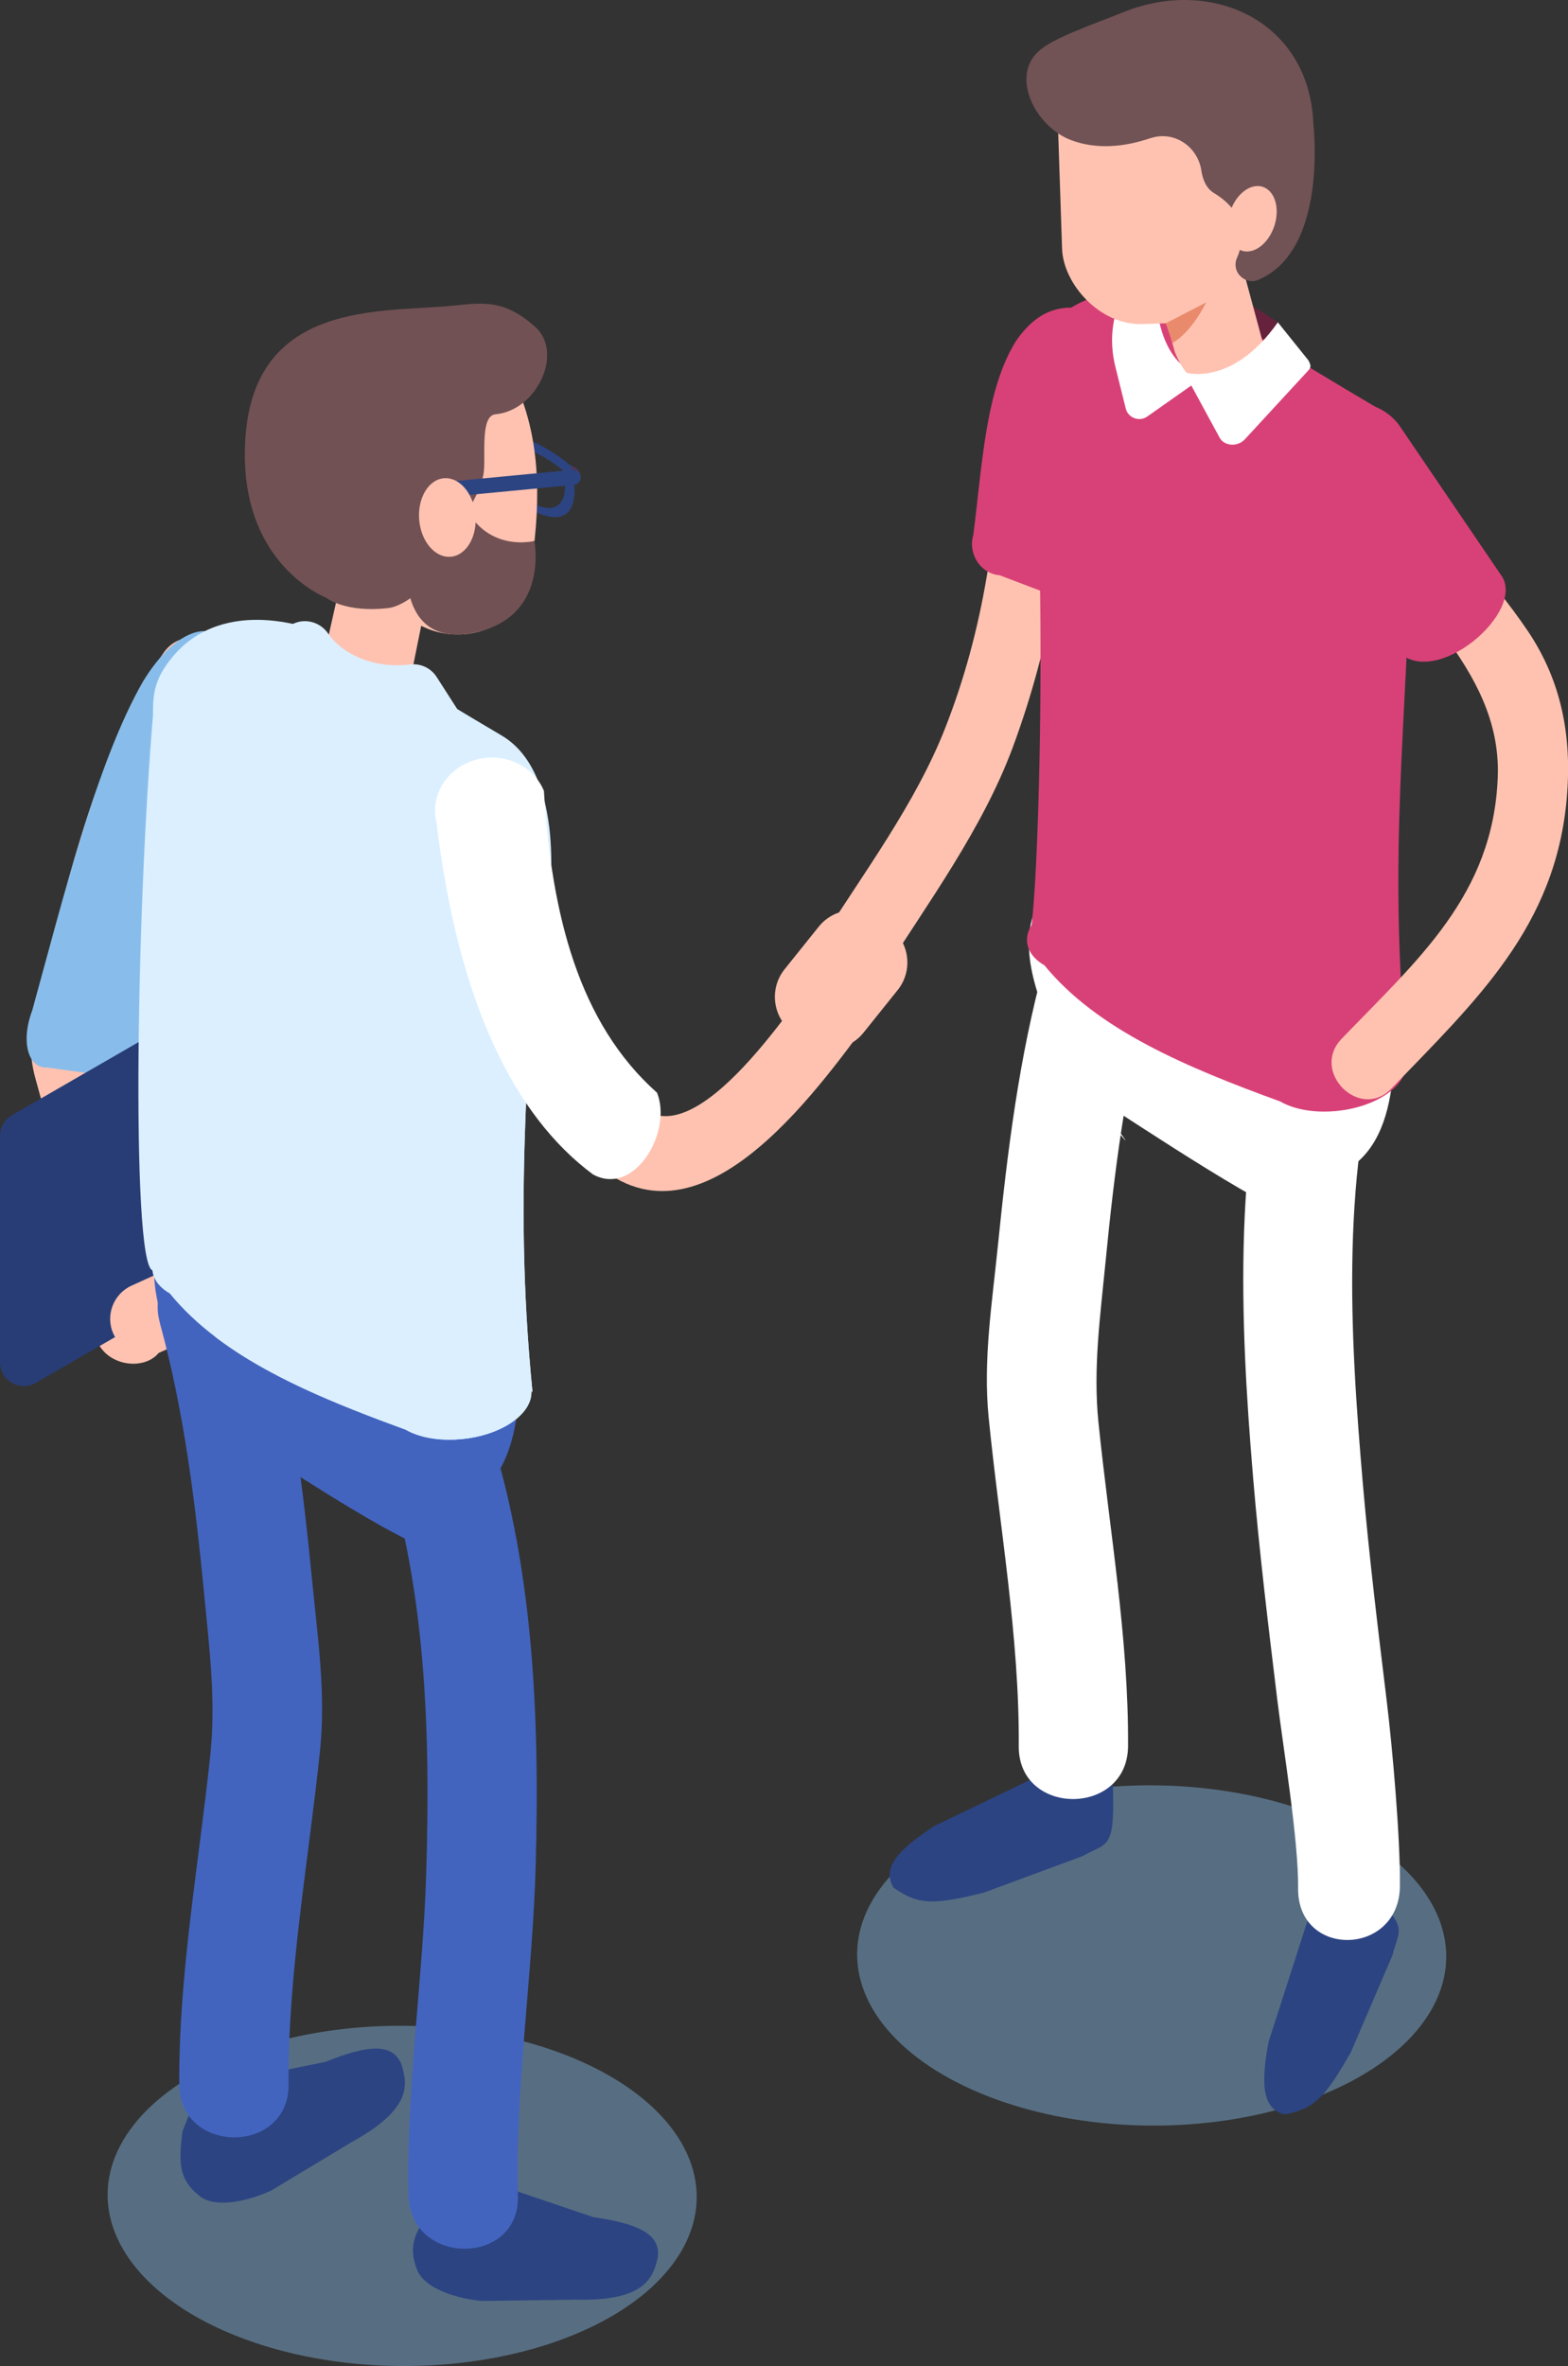 <?xml version="1.0" encoding="UTF-8"?><svg xmlns="http://www.w3.org/2000/svg" viewBox="0 0 188.82 284.82"><rect x="0" y="0" width="188.82" height="284.82" fill="#333333" stroke="none"/><defs><style>.cls-1{fill:#d84177;}.cls-2,.cls-3{fill:#fff;}.cls-4{mix-blend-mode:multiply;opacity:.43;}.cls-4,.cls-5{fill:#88bdeb;}.cls-6{isolation:isolate;}.cls-7{fill:#ea8a6c;}.cls-8{fill:#715154;}.cls-9{fill:#dcefff;}.cls-10{fill:#2c4482;}.cls-11{fill:#ffc2b0;}.cls-12{fill:#715255;}.cls-13{fill:#283d75;}.cls-3{opacity:.46;}.cls-14{fill:#4264bf;}.cls-15{fill:#66223d;}.cls-16{fill:#513554;}.cls-17{fill:#dbefff;}.cls-18{fill:#fcfeff;}</style></defs><g class="cls-6"><g id="Layer_2"><g id="image"><g><ellipse class="cls-4" cx="48.43" cy="264.35" rx="20.48" ry="35.47" transform="translate(-216.18 311.34) rotate(-89.69)"/><ellipse class="cls-4" cx="138.69" cy="235.4" rx="20.48" ry="35.47" transform="translate(-97.46 372.81) rotate(-89.69)"/><path class="cls-10" d="M39.21,248.2l-15.19,3.1-2.04,5.27c-.49,3.78-.46,5.79,2.04,7.78,2.11,1.68,6.41,.38,8.65-.66l9.75-5.87c7.23-3.98,6.69-6.94,5.9-9.37h0c-1.16-2.73-4.5-2.1-9.12-.25Z"/><path class="cls-10" d="M71.46,266.9l-14.68-4.97-4.42,3.53c-2.32,3.02-3.31,4.77-2.15,7.75,.98,2.51,5.34,3.55,7.81,3.78l11.38-.16c8.25,.2,9.27-2.63,9.82-5.13h0c.37-2.94-2.83-4.08-7.76-4.8Z"/><path class="cls-10" d="M112.6,219.77l14.03-6.75,7.32,.25c.44,9.69-.39,8.35-3.56,10.16l-11.91,4.4c-6.11,1.52-7.94,1.49-10.88-.6h0c-1.53-2.48,.88-4.81,5-7.46Z"/><path class="cls-10" d="M152.77,245.77l4.77-14.83,5.22-5.14c7.33,6.36,5.79,6.04,4.92,9.58l-5.01,11.67c-3.11,5.47-4.39,6.78-7.93,7.48h0c-2.86-.6-2.88-3.95-1.97-8.77Z"/><path class="cls-11" d="M19.62,78.69c-8.28,12.55-11.94,28.57-15.21,43.07-.71,3.12-.98,4.99-.15,8.05,2.76,10.19,5.9,19.71,7.09,30.32,.6,5.35,9.07,5.41,8.46,0-1.11-9.86-3-19.58-6.14-29.01-.59-1.78-1.24-3.53-1.91-5.27,.62,1.6-.21,2.78,.11,1.35,.2-.89,.39-1.79,.59-2.68,3.12-13.96,6.5-29.47,14.47-41.55,3.01-4.56-4.32-8.8-7.31-4.27h0Z"/><path class="cls-5" d="M17.23,82.02c-5.6,9.76-9.66,26.26-13.35,39.62-1.4,3.69-.52,7.02,1.82,6.87l7.79,1.08c1.92-.12,5.58-4.28,6.48-7.36l9.89-33.97c1.61-5.53,.42-10.28-2.75-10.99l-.72-.11c-.55-2.03-4.94-2.06-9.16,4.86Z"/><path class="cls-13" d="M43.42,143.89L4.31,166.47c-1.92,1.11-4.31-.28-4.31-2.49v-27.24c0-1.03,.55-1.98,1.44-2.49l39.11-22.58c1.92-1.11,4.31,.28,4.31,2.49v27.24c0,1.03-.55,1.98-1.44,2.49Z"/><path class="cls-2" d="M28.68,136.2c0,3.16-2.23,7-4.98,8.59s-4.98,.32-4.98-2.84,2.23-7,4.98-8.59c2.75-1.59,4.98-.32,4.98,2.84Z"/><path class="cls-11" d="M22.26,161.44l-2.84,1.29c-2.19,.99-4.79,0-5.77-2.18h0c-.99-2.19,0-4.79,2.18-5.78l2.84-1.29c2.19-.99,4.79,0,5.77,2.18h0c.99,2.19,0,4.79-2.18,5.78Z"/><path class="cls-3" d="M55.23,51.29l.06,1.6s.21,4.82-4.54,2.33c-4.75-2.49-4.6-8.51-4.6-8.51,0,0,3.61-.42,9.08,4.58Z"/><path class="cls-16" d="M50.72,55.35c6.19,3.22,5.97-2.41,5.97-2.41l.05,.02-.18-1.91c-6.9-5.93-11.29-5.65-11.29-5.65,0,0-.73,6.73,5.46,9.95Zm-4.32-8.42s3.52-.19,8.81,4.42l.04,1.39s.16,4.18-4.44,1.78c-4.61-2.39-4.41-7.59-4.41-7.59Z"/><polygon class="cls-16" points="59 54.02 55.32 52.34 55.13 50.26 58.8 51.94 59 54.02"/><path class="cls-16" d="M45.56,47.01l-.65-.3c-.36-.16-.68-.66-.72-1.11h0c-.04-.45,.21-.68,.57-.52l.65,.3c.36,.16,.68,.66,.72,1.11h0c.04,.45-.21,.68-.57,.52Z"/><path class="cls-16" d="M69.36,57.86l-.65-.3c-.36-.16-.68-.66-.72-1.11h0c-.04-.45,.21-.68,.57-.52l.65,.3c.36,.16,.68,.66,.72,1.11h0c.04,.45-.21,.68-.57,.52Z"/><g><path class="cls-10" d="M68.83,56.16s-4.85-4.5-11.2-4.61l.18,1.91,.05,.02s.89,5.93,7,8.33c6.11,2.39,3.96-5.65,3.96-5.65Zm-4.22,4.65c-4.55-1.78-5.21-6.19-5.21-6.19l-.23-1.47c4.85,.02,8.73,3.59,8.73,3.59,0,0,1.25,5.85-3.29,4.07Z"/><path class="cls-10" d="M60.25,55.69h0c-.15-.18-.2-.42-.11-.52l1.1-1.21c.09-.1,.3-.04,.45,.14h0c.15,.18,.2,.42,.11,.52l-1.1,1.21c-.09,.1-.29,.04-.45-.14Z"/></g><path class="cls-18" d="M47.09,49.43h0c-.15-.18-.2-.42-.11-.52l1.1-1.21c.09-.1,.3-.04,.45,.14h0c.15,.18,.2,.42,.11,.52l-1.1,1.21c-.09,.1-.29,.04-.45-.14Z"/><path class="cls-14" d="M45.7,174.04c5.63,16.51,6.15,34.27,5.62,51.55-.39,12.88-2.43,25.87-2.11,38.76,.21,8.45,13.37,8.48,13.16,0-.33-13.24,1.78-26.59,2.14-39.83,.49-18.02-.26-36.78-6.12-53.98-2.72-7.97-15.43-4.55-12.69,3.5h0Z"/><path class="cls-14" d="M19.24,159.22c2.95,10.72,4.29,21.78,5.36,32.83,.63,6.53,1.41,12.75,.72,19.26-1.38,13.1-3.82,26.44-3.73,39.63,.06,8.46,13.21,8.48,13.16,0-.09-13.39,2.41-26.92,3.79-40.22,.7-6.7-.24-13.24-.9-19.94-1.16-11.77-2.56-23.64-5.7-35.06-2.24-8.15-14.94-4.69-12.69,3.5h0Z"/><path class="cls-14" d="M30.02,176.61h0c1.21,1.36-4-5.26-2.44-4.32,3.25,1.97,21.52,14.37,25.32,14.44,4.59,.08,1.91-4.36,5.33-7.43,3.24-2.91,4.01-7.64,4.32-11.98,.09-1.2,.15-2.45-.33-3.56-.52-1.19-1.59-2.04-2.63-2.82-8.11-6.14-24.07-21.34-35.41-16.48-13.1,5.62,.02,25.63,5.84,32.15Z"/><path class="cls-17" d="M20.5,79.41c-2.4,3.1-2.12,5.01-2,9.24,.11,4.13,2.91,7.71,6.9,8.83l40.67,11.4s2.34-15.65-5.68-20.35c-4.32-2.54-11.02-6.6-16.29-9.8-7.73-4.71-18.04-6.47-23.59,.68Z"/><path class="cls-11" d="M39.04,78.88l3.44-15.33,9.35,6.29-2.82,13.96c-.27,2.27-10.65,.29-9.98-4.92Z"/><path class="cls-11" d="M44.72,41.2s-9.37-6.53-9.46,9.34c-.06,11.04,6.64,20.6,15.7,24.91,5.64,2.68,12.53-.75,12.84-6.25,1.34-8.02,1.36-15.51-1.27-21.96,.37-6.63-4.19-4.27-12.07-4.7l-5.74-1.34Z"/><path class="cls-8" d="M39.36,71.99s-10.84-4.03-9.81-19.28c1.12-16.51,16.3-15.09,24.73-15.89,3.74-.36,6.33-.9,10.16,2.52,3.48,3.1,.22,10.08-4.77,10.53-1.98,.18-1.07,5.51-1.47,7.34-.71,3.25-2.74,4.84-3.49,8-.71,2.98-5.11,7.66-7.97,7.99-5.09,.59-7.39-1.19-7.39-1.19Z"/><path class="cls-17" d="M18.35,152.92c-2.59-1-1.97-45.5,.36-70.07l45.78,21.78c-.23,20.92-2.87,37.43-.37,62.92l-45.77-14.63Z"/><path class="cls-17" d="M48.85,172.1c-11.31-4.12-22.08-8.64-28.41-16.4-3.11-1.79-2.72-4.96,.87-7.03h0c3.59-2.07,9.07-2.3,12.18-.5l28.41,16.4c3.11,1.79,2.72,4.96-.87,7.03h0c-3.59,2.07-9.07,2.3-12.18,.5Z"/><path class="cls-17" d="M64.49,104.63l-7.54-3.59c-.31,20.39-2.81,36.77-.35,61.81l-.13-.04c.05,1.42-.95,2.92-2.97,4.09h0c-3.59,2.07-9.07,2.3-12.18,.5-5.43-1.98-10.73-4.06-15.48-6.53,6.24,4.78,14.47,8.12,23,11.23,3.11,1.79,8.59,1.57,12.18-.5h0c2.01-1.16,3.02-2.67,2.97-4.09l.13,.04c-2.51-25.49,.14-42,.37-62.92Z"/><path class="cls-10" d="M69.11,58.37l-13.99,1.34c-.5,.05-.94-.32-.99-.82h0c-.05-.5,.32-.94,.82-.99l13.99-1.34c.5-.05,.94,.32,.99,.82h0c.05,.5-.32,.94-.82,.99Z"/><path class="cls-9" d="M55.08,85.37c-10.5-1.58-17.6,5.02-20.1-10.1h0c1.53-.95,3.51-.49,4.53,.99,1.8,2.6,5.64,4.25,9.87,3.73,1.27-.16,2.51,.43,3.2,1.5l2.49,3.88Z"/><path class="cls-11" d="M56.81,99.05c.71,8.75,2.11,16.76,5.77,24.79,2.63,5.77,5.33,14.03,11.03,17.67,12.86,8.21,26.56-12.82,32.63-20.83,3.29-4.34-4.05-8.56-7.31-4.27-3.44,4.53-16.14,24.4-22.69,15.83-6.99-9.15-10.05-22.02-10.96-33.18-.44-5.39-8.91-5.44-8.46,0h0Z"/><path class="cls-2" d="M52.56,98.95c2.56,21.65,9.38,35.41,18.84,42.42,4.97,2.75,9.62-5.09,7.72-9.83-9.42-8.37-12.72-21.43-13.62-36.33-1.23-3.02-4.73-4.66-8.09-3.78h0c-3.5,.91-5.65,4.23-4.86,7.53Z"/><path class="cls-11" d="M120.51,50.63c-.3,12.79-1.99,25.1-6.72,37.09-3.54,8.99-9.74,17.29-14.86,25.39-2.92,4.62,4.4,8.87,7.31,4.27,5.53-8.74,12.09-17.63,15.72-27.42,4.77-12.87,6.7-25.67,7.02-39.34,.13-5.45-8.34-5.45-8.46,0h0Z"/><path class="cls-1" d="M122.41,40.95c-3.73,5.86-4.11,14.9-5.2,23.43-.68,2.3,.86,4.67,3.17,4.87l9.16,3.48c1.91,.17,3.68-3.92,3.98-5.88l3.3-21.62c.54-3.52-1.59-6.88-4.92-7.76h0c-3.47-.93-6.6-.63-9.49,3.49Z"/><path class="cls-15" d="M155.66,48.43l-20.23-5.01,2.93-9.94c6.09-.11,10.38,1.83,15.51,5.31l1.78,9.64Z"/><path class="cls-11" d="M100.51,109.33h1.57c2.93,0,5.31,2.38,5.31,5.31v6.57c0,2.93-2.38,5.31-5.31,5.31h-1.57c-2.93,0-5.31-2.38-5.31-5.31v-6.57c0-2.93,2.38-5.31,5.31-5.31Z" transform="translate(106.53 273.3) rotate(-141.27)"/><path class="cls-2" d="M154.49,119.19c-6.06,18.62-5.21,39.31-3.6,58.57,.75,8.99,1.84,17.95,2.93,26.91,.7,5.73,2.56,16.85,2.5,22.64-.09,8.47,12.17,8.21,12.26-.26,.06-5.78-.9-16.65-1.6-22.38-1.05-8.62-2.1-17.24-2.85-25.89-1.59-18.44-2.77-38.24,3.04-56.09,2.63-8.07-10.07-11.53-12.69-3.5h0Z"/><path class="cls-2" d="M125.74,116.22c-3.03,11.02-4.43,22.45-5.58,33.8-.69,6.84-1.79,13.71-1.11,20.57,1.3,13.11,3.72,26.42,3.63,39.62-.06,8.47,13.1,8.48,13.16,0,.09-13-2.26-26.13-3.57-39.05-.65-6.47,.23-12.78,.86-19.25,1.06-10.83,2.4-21.68,5.3-32.2,2.25-8.17-10.44-11.66-12.69-3.5h0Z"/><path class="cls-2" d="M135.36,137.11h0c1.21,1.36-4-5.26-2.44-4.32,3.25,1.97,21.52,14.37,25.32,14.44,4.59,.08,1.91-4.36,5.33-7.43,3.24-2.91,4.01-7.64,4.32-11.98,.09-1.2,.15-2.45-.33-3.56-.52-1.19-1.59-2.04-2.63-2.82-8.11-6.14-24.07-21.34-35.41-16.48-13.1,5.62,.02,25.63,5.84,32.15Z"/><path class="cls-1" d="M125.83,39.91c-2.4,3.1-2.12,5.01-2,9.24,.11,4.13,2.91,7.71,6.9,8.83l40.67,11.4s2.34-15.65-5.68-20.35c-4.32-2.54-11.02-6.6-16.29-9.8-7.73-4.71-18.04-6.47-23.59,.68Z"/><path class="cls-1" d="M123.69,113.42c1.21,1.56,2.74-42.31,.36-70.07l45.78,21.78c-.23,20.92-2.87,37.43-.37,62.92l-45.77-14.63Z"/><path class="cls-1" d="M154.18,132.6c-11.31-4.12-22.08-8.64-28.41-16.4-3.11-1.79-2.72-4.96,.87-7.03h0c3.59-2.07,9.07-2.3,12.18-.5l28.41,16.4c3.11,1.79,2.72,4.96-.87,7.03h0c-3.59,2.07-9.07,2.3-12.18,.5Z"/><path class="cls-2" d="M145.15,45.21s-4.98-.02-5.91-8.69l-3.32-.46c-.46,.36-1.42,.12-1.86,3.02-.27,1.73-.15,3.49,.28,5.18l1.23,4.94c.28,1.11,1.63,1.61,2.57,.95l7.02-4.94Z"/><path class="cls-11" d="M163.08,60.64c5.13,11.57,17.8,19.39,17.28,32.93-.54,14.18-9.65,21.96-18.81,31.49-3.78,3.93,2.2,9.92,5.99,5.99,10.22-10.62,19.77-19.43,21.13-34.95,.64-7.31-.57-14.04-4.71-20.17-4.53-6.71-10.22-12.02-13.57-19.55-2.2-4.97-9.5-.67-7.31,4.27h0Z"/><path class="cls-1" d="M157.18,58.54l11.08,19.77c4.46,4.89,15.75-4.79,12.47-9.12l-12.28-18.06c-2.11-2.76-5.97-3.47-8.93-1.65h0c-3.08,1.9-4.11,5.9-2.34,9.06Z"/><path class="cls-8" d="M49.34,66.56c-.52,.38-1.68,11.42,7.6,9.63,9.28-1.79,7.41-11.07,7.41-11.07,0,0-7.37,1.92-9.41-7.22s-5.6,8.66-5.6,8.66Z"/><path class="cls-11" d="M57.26,62c.22,2.61-1.11,4.86-2.98,5.02-.2,.02-.41,0-.61-.02-1.62-.26-2.99-2.09-3.19-4.41-.22-2.61,1.11-4.86,2.98-5.02,1.87-.16,3.57,1.83,3.79,4.44Z"/><path class="cls-11" d="M141.46,42.33l-4.66-17.18,11.81,3.27,3.79,14.03c.82,2.28-7.52,8.64-10.94-.12Z"/><rect class="cls-11" x="127.61" y="3.12" width="22.14" height="35.84" rx="9.39" ry="9.39" transform="translate(-.63 4.64) rotate(-1.91)"/><path class="cls-12" d="M138.53,16.63c-3.05,1.05-6.49,1.42-9.62,.21-4.22-1.63-7.2-7.55-3.89-10.63,1.79-1.67,6.38-3.17,10.19-4.72,10.82-4.39,22.54,1.15,22.95,13.5,0,0,1.81,15.27-6.72,18.73-.68,.28-1.46,.09-2-.41l-.06-.06c-.6-.57-.76-1.45-.42-2.21,.78-1.78,1.5-5.22-2.77-7.8-.89-.54-1.34-1.53-1.52-2.71-.44-2.92-3.33-4.85-6.13-3.89Z"/><path class="cls-11" d="M151.92,29.56c-1.5,1.25-3.22,.82-3.84-.96-.62-1.78,.1-4.24,1.6-5.49,1.5-1.25,3.22-.82,3.84,.96,.62,1.78-.1,4.24-1.6,5.49Z"/><path class="cls-7" d="M140.39,38.91s4.84-2.48,4.86-2.52c0,0-1.65,3.52-4.06,4.9l-.8-2.37Z"/><path class="cls-2" d="M142.59,44.81s5.68,1.95,11.29-6.01l3.69,4.59c.33,.7,.37,.79-.21,1.41l-7.45,8.08c-.87,.95-2.49,.84-3.05-.21l-4.27-7.86Z"/></g></g></g></g></svg>